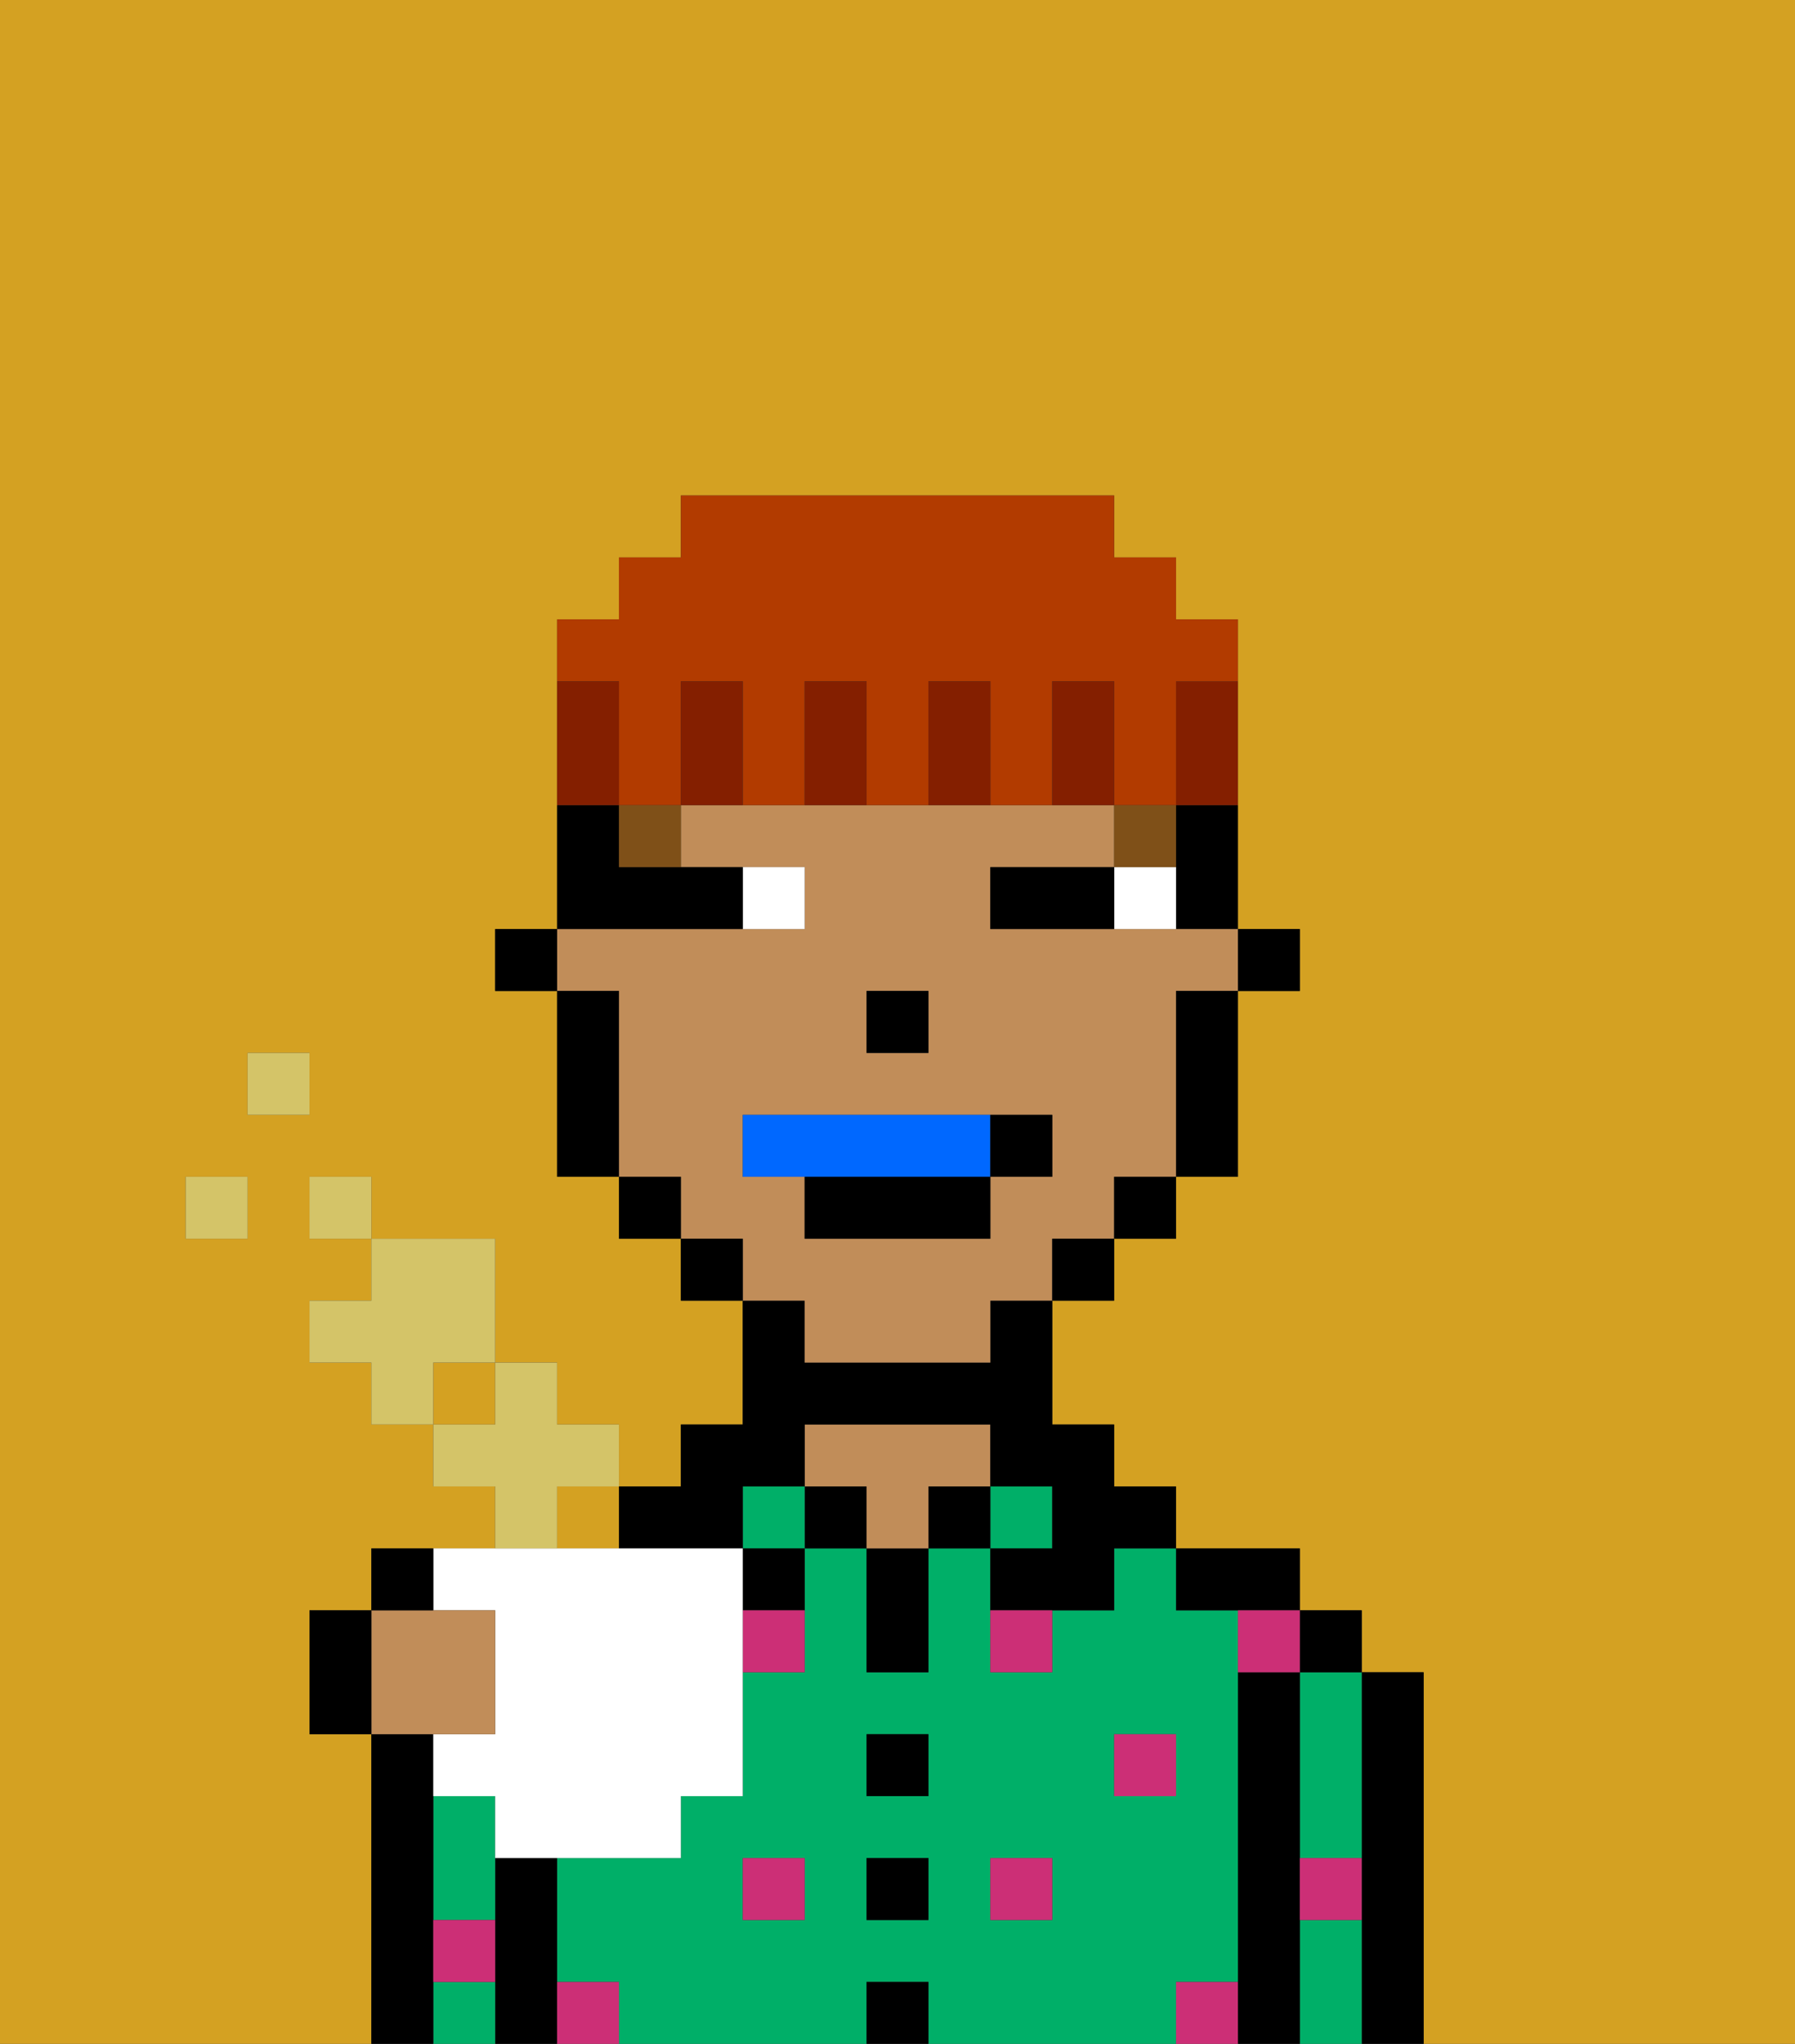 <svg xmlns="http://www.w3.org/2000/svg" viewBox="0 0 29 33"><rect x="0" y="0" width="29" height="33" fill="#333333" stroke="none"/><defs><style>polygon,rect,path{shape-rendering:crispedges;}.ya136-1{fill:#d4a122;}.ya136-2{fill:#000000;}.ya136-3{fill:#00af68;}.ya136-4{fill:#c18d59;}.ya136-5{fill:#cc2f76;}.ya136-6{fill:#ffffff;}.ya136-7{fill:#7f5018;}.ya136-8{fill:#0068ff;}.ya136-9{fill:#841f00;}.ya136-10{fill:#b23b00;}.ya136-11{fill:#d4c468;}</style></defs><rect class="ya136-1" x="7" y="22" width="1" height="1"/><path class="ya136-1" d="M0,33H6V28H5V26H6V25h4V24H9v1H8V24H7V23H6V22H5V21H6V20H5V19H6v1H8v2H9v1h1v1h1V23h1V21H11V20H10V19H9V16H8V15H9V10h1V9h1V8h7V9h1v1h1v5h1v1H20v3H19v1H18v1H17v2h1v1h1v1h2v1h1v1h1v6h6V0H0ZM4,17H5v1H4ZM3,19H4v1H3Z"/><path class="ya136-2" d="M23,27H22v6h1V27Z"/><path class="ya136-3" d="M21,28v2h1V27H21Z"/><path class="ya136-3" d="M22,31H21v2h1V31Z"/><rect class="ya136-2" x="21" y="26" width="1" height="1"/><path class="ya136-2" d="M21,31V27H20v6h1V31Z"/><path class="ya136-3" d="M20,32V26H19V25H18v1H17v1H16V25H15v2H14V25H13v2H12v2H11v1H9v2h1v1h4V32h1v1h4V32Zm-7-1H12V30h1Zm2,0H14V30h1Zm0-2H14V28h1Zm2,2H16V30h1Zm1-2V28h1v1Z"/><path class="ya136-2" d="M20,26h1V25H19v1Z"/><rect class="ya136-3" x="16" y="24" width="1" height="1"/><rect class="ya136-2" x="15" y="24" width="1" height="1"/><rect class="ya136-2" x="14" y="32" width="1" height="1"/><rect class="ya136-2" x="14" y="30" width="1" height="1"/><rect class="ya136-2" x="14" y="28" width="1" height="1"/><path class="ya136-2" d="M14,26v1h1V25H14Z"/><rect class="ya136-2" x="13" y="24" width="1" height="1"/><path class="ya136-4" d="M16,24V23H13v1h1v1h1V24Z"/><rect class="ya136-3" x="12" y="24" width="1" height="1"/><path class="ya136-2" d="M12,24h1V23h3v1h1v1H16v1h2V25h1V24H18V23H17V21H16v1H13V21H12v2H11v1H10v1h2Z"/><path class="ya136-2" d="M12,26h1V25H12Z"/><path class="ya136-2" d="M9,30H8v3H9V30Z"/><path class="ya136-3" d="M7,29v2H8V29Z"/><path class="ya136-3" d="M7,32v1H8V32Z"/><path class="ya136-2" d="M7,31V28H6v5H7V31Z"/><rect class="ya136-5" x="18" y="28" width="1" height="1"/><rect class="ya136-5" x="16" y="30" width="1" height="1"/><path class="ya136-5" d="M16,27h1V26H16Z"/><rect class="ya136-5" x="12" y="30" width="1" height="1"/><path class="ya136-5" d="M12,27h1V26H12Z"/><path class="ya136-5" d="M20,27h1V26H20Z"/><rect class="ya136-5" x="9" y="32" width="1" height="1"/><path class="ya136-5" d="M19,32v1h1V32Z"/><path class="ya136-5" d="M21,31h1V30H21Z"/><path class="ya136-5" d="M7,32H8V31H7Z"/><rect class="ya136-2" x="20" y="15" width="1" height="1"/><path class="ya136-2" d="M19,14v1h1V13H19Z"/><path class="ya136-4" d="M13,22h3V21h1V20h1V19h1V16h1V15H16V14h2V13H11v1h2v1H9v1h1v3h1v1h1v1h1Zm1-6h1v1H14Zm-2,3V18h5v1H16v1H13V19Z"/><path class="ya136-2" d="M19,17v2h1V16H19Z"/><rect class="ya136-2" x="18" y="19" width="1" height="1"/><rect class="ya136-2" x="17" y="20" width="1" height="1"/><rect class="ya136-2" x="11" y="20" width="1" height="1"/><rect class="ya136-2" x="10" y="19" width="1" height="1"/><path class="ya136-2" d="M10,16H9v3h1V16Z"/><rect class="ya136-2" x="8" y="15" width="1" height="1"/><rect class="ya136-2" x="14" y="16" width="1" height="1"/><path class="ya136-6" d="M18,14v1h1V14Z"/><path class="ya136-6" d="M13,15V14H12v1Z"/><path class="ya136-2" d="M17,14H16v1h2V14Z"/><path class="ya136-2" d="M12,15V14H10V13H9v2h3Z"/><rect class="ya136-7" x="18" y="13" width="1" height="1"/><path class="ya136-7" d="M10,14h1V13H10Z"/><path class="ya136-8" d="M16,19V18H12v1h4Z"/><path class="ya136-2" d="M13,20h3V19H13Z"/><path class="ya136-2" d="M17,19V18H16v1Z"/><path class="ya136-9" d="M19,12v1h1V11H19Z"/><path class="ya136-10" d="M10,12v1h1V11h1v2h1V11h1v2h1V11h1v2h1V11h1v2h1V11h1V10H19V9H18V8H11V9H10v1H9v1h1Z"/><path class="ya136-9" d="M17,11v2h1V11Z"/><path class="ya136-9" d="M15,11v2h1V11Z"/><path class="ya136-9" d="M13,11v2h1V11Z"/><path class="ya136-9" d="M11,11v2h1V11Z"/><path class="ya136-9" d="M10,12V11H9v2h1Z"/><path class="ya136-6" d="M7.5,26H8v2H7v1H8v1h3V29h1V25H7v1Z"/><rect class="ya136-11" x="3" y="19" width="1" height="1"/><rect class="ya136-11" x="4" y="17" width="1" height="1"/><rect class="ya136-11" x="5" y="19" width="1" height="1"/><path class="ya136-11" d="M8,22V20H6v1H5v1H6v1H7V22Z"/><polygon class="ya136-11" points="10 23 9 23 9 22 8 22 8 23 7 23 7 24 8 24 8 25 9 25 9 24 10 24 10 24 10 23"/><path class="ya136-4" d="M8,28V26H6v2H8Z"/><path class="ya136-2" d="M7,25H6v1H7Z"/><path class="ya136-2" d="M5,26v2H6V26Z"/></svg>